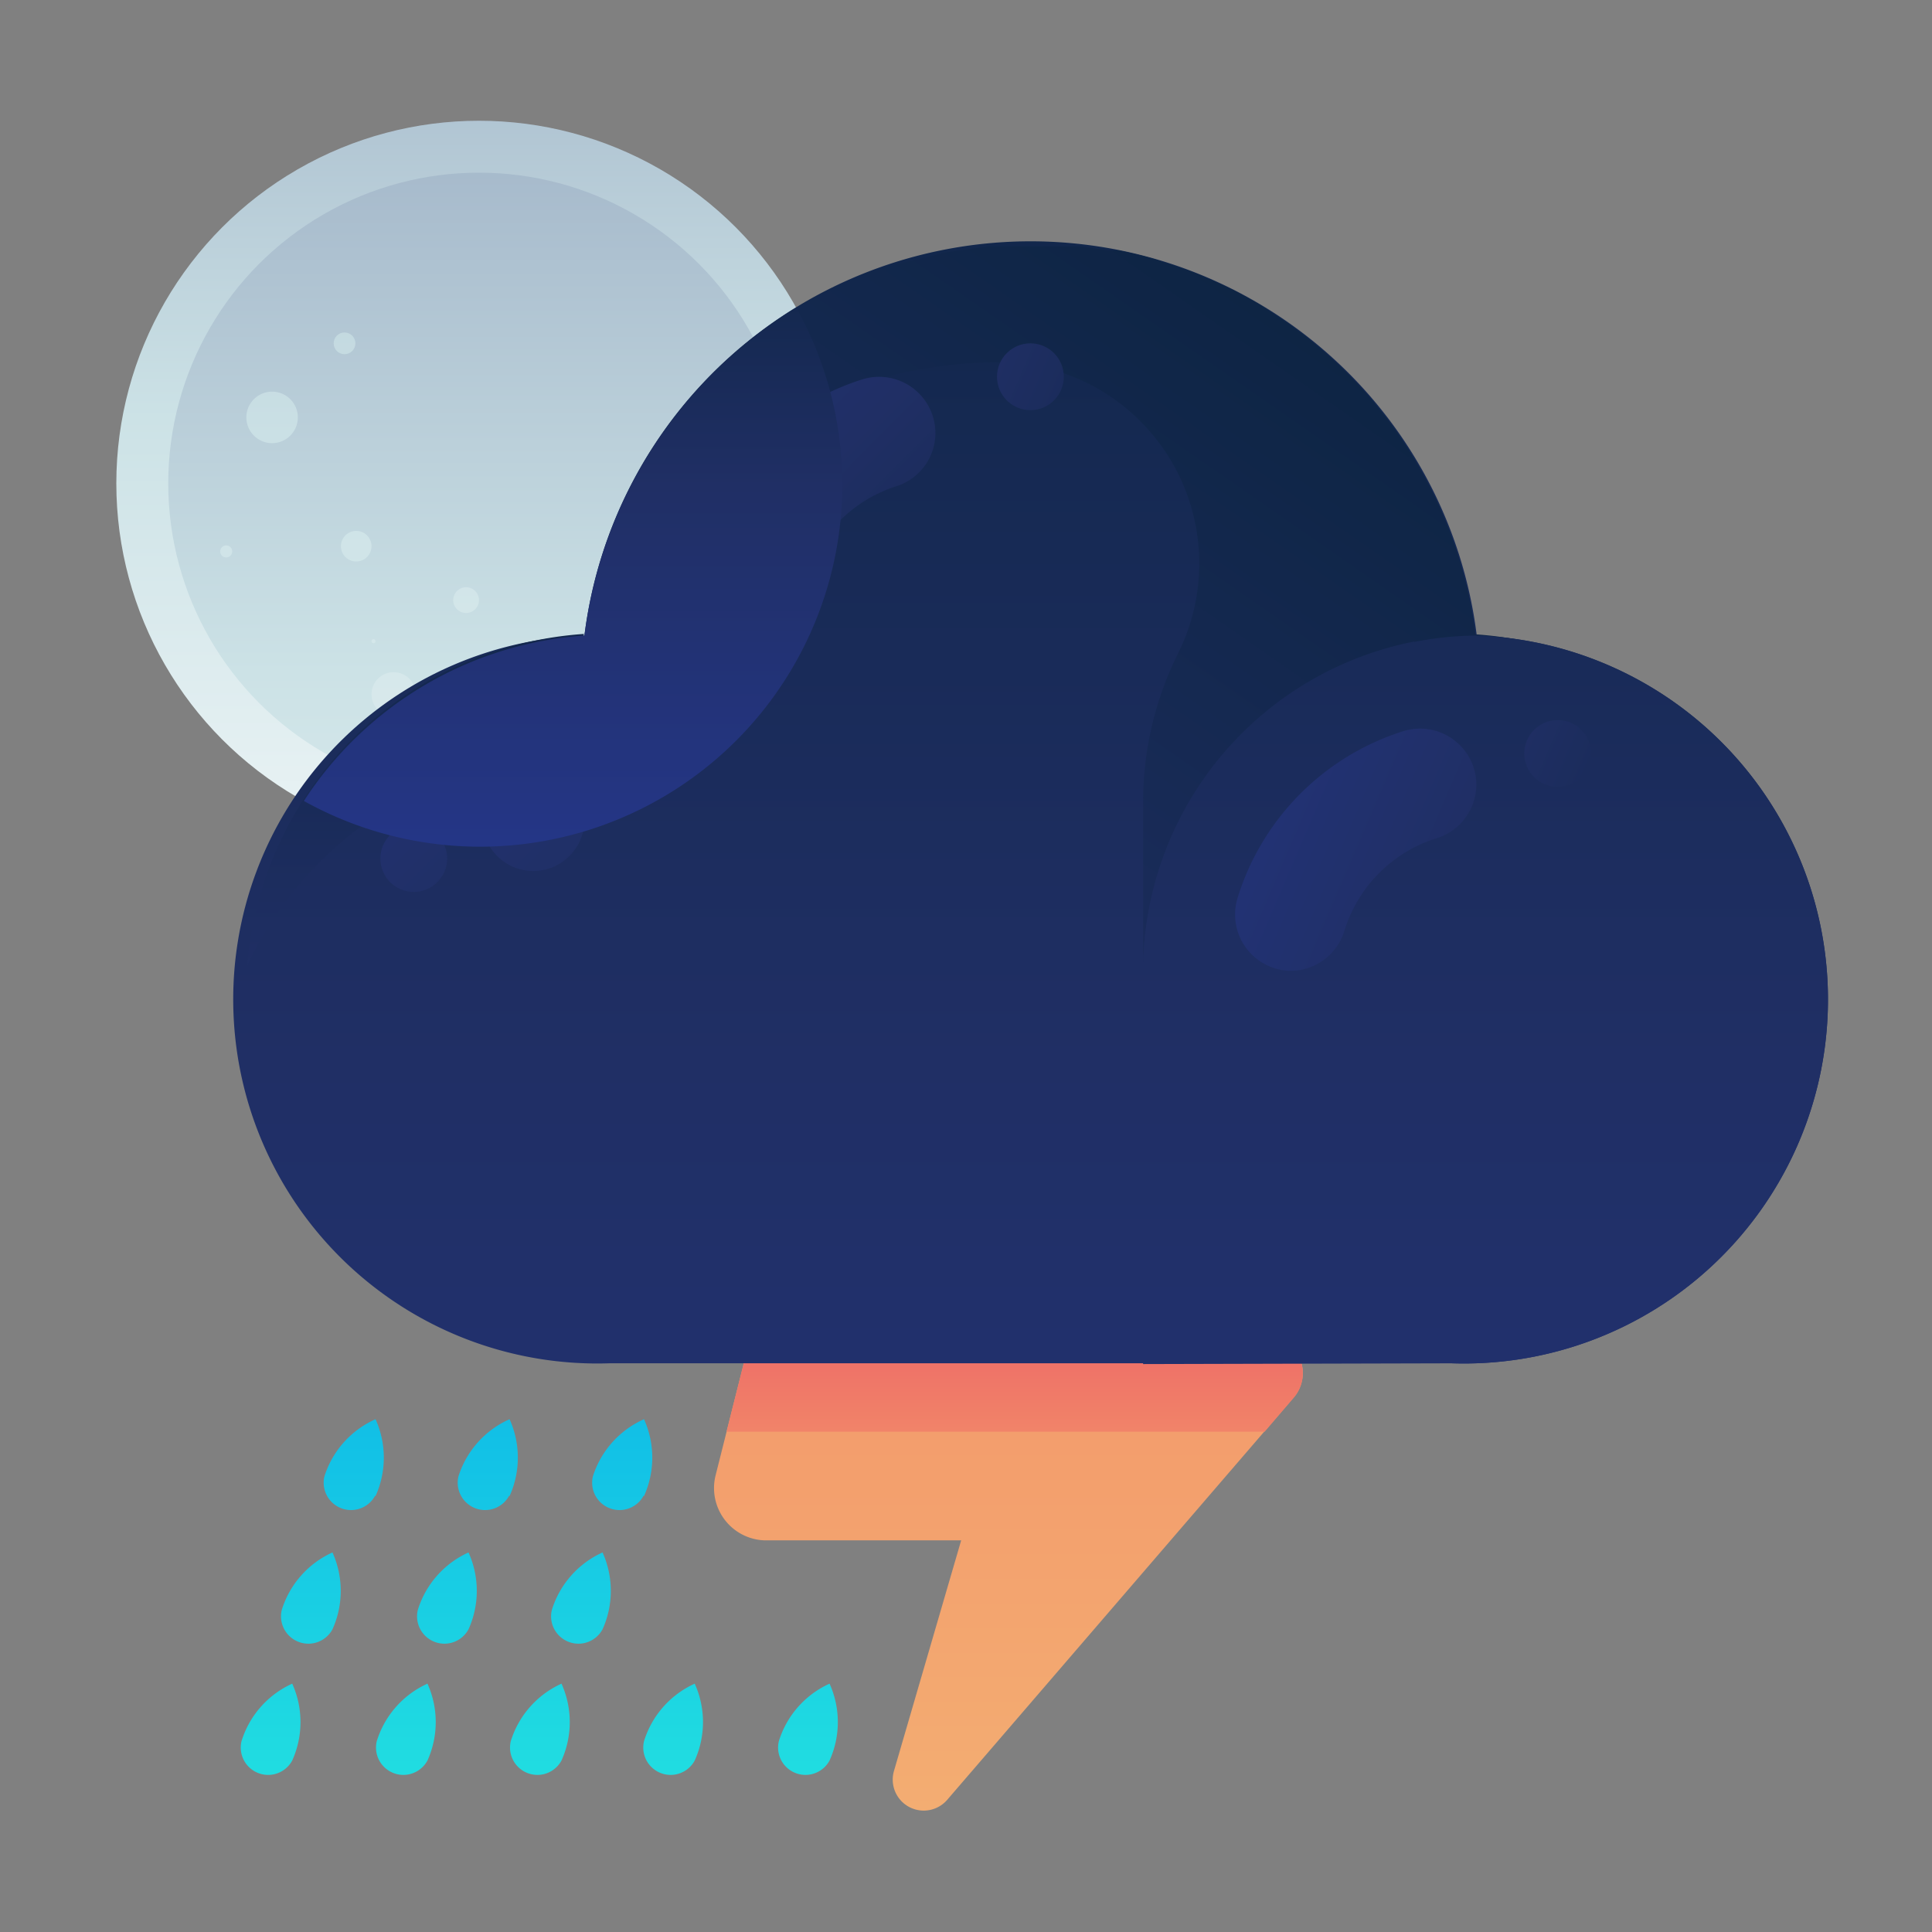 <svg id="Layer_1" data-name="Layer 1" xmlns="http://www.w3.org/2000/svg" xmlns:xlink="http://www.w3.org/1999/xlink" viewBox="0 0 48 48"><rect x="0" y="0" width="48" height="48" fill="#808080" stroke="none"/><defs><style>.cls-1{fill:url(#linear-gradient);}.cls-2{fill:url(#linear-gradient-2);}.cls-3{fill:url(#linear-gradient-3);}.cls-4{fill:url(#linear-gradient-4);}.cls-5{fill:url(#linear-gradient-5);}.cls-6{fill:url(#linear-gradient-6);}.cls-7{fill:url(#linear-gradient-7);}.cls-8{fill:url(#linear-gradient-8);}.cls-9{fill:url(#linear-gradient-9);}.cls-10{fill:url(#linear-gradient-10);}.cls-11{fill:url(#linear-gradient-11);}.cls-12{fill:url(#linear-gradient-12);}.cls-13{fill:url(#linear-gradient-13);}.cls-14{fill:url(#linear-gradient-14);}.cls-15{fill:url(#linear-gradient-15);}.cls-16{fill:url(#linear-gradient-16);}.cls-17{fill:url(#linear-gradient-17);}.cls-18{fill:url(#linear-gradient-18);}.cls-19{fill:url(#linear-gradient-19);}.cls-20{fill:url(#linear-gradient-20);}.cls-21{fill:url(#linear-gradient-21);}.cls-22{fill:url(#linear-gradient-22);}.cls-23{fill:url(#linear-gradient-23);}.cls-24{fill:url(#linear-gradient-24);}.cls-25{fill:url(#linear-gradient-25);}.cls-26{fill:url(#linear-gradient-26);}.cls-27{fill:url(#linear-gradient-27);}.cls-28{fill:url(#linear-gradient-28);}.cls-29{fill:url(#linear-gradient-29);}.cls-30{fill:url(#linear-gradient-30);}.cls-31{fill:url(#linear-gradient-31);}.cls-32{fill:url(#linear-gradient-32);}.cls-33{fill:url(#linear-gradient-33);}.cls-34{fill:url(#linear-gradient-34);}.cls-35{fill:url(#linear-gradient-35);}</style><linearGradient id="linear-gradient" x1="11.9" y1="28.39" x2="11.9" y2="-6.24" gradientUnits="userSpaceOnUse"><stop offset="0" stop-color="#fff"/><stop offset="0.52" stop-color="#cce2e6"/><stop offset="1" stop-color="#8fa1bb"/></linearGradient><linearGradient id="linear-gradient-2" x1="11.9" y1="38.86" x2="11.9" y2="-3.75" xlink:href="#linear-gradient"/><linearGradient id="linear-gradient-3" x1="6.76" y1="38.4" x2="6.76" y2="-13.21" xlink:href="#linear-gradient"/><linearGradient id="linear-gradient-4" x1="8.85" y1="38.4" x2="8.85" y2="-13.21" xlink:href="#linear-gradient"/><linearGradient id="linear-gradient-5" x1="9.28" y1="38.41" x2="9.28" y2="-13.23" xlink:href="#linear-gradient"/><linearGradient id="linear-gradient-6" x1="13.32" y1="38.4" x2="13.32" y2="-13.22" xlink:href="#linear-gradient"/><linearGradient id="linear-gradient-7" x1="17.34" y1="38.4" x2="17.34" y2="-13.22" xlink:href="#linear-gradient"/><linearGradient id="linear-gradient-8" x1="9.78" y1="38.4" x2="9.78" y2="-13.21" xlink:href="#linear-gradient"/><linearGradient id="linear-gradient-9" x1="11.58" y1="38.4" x2="11.58" y2="-13.22" xlink:href="#linear-gradient"/><linearGradient id="linear-gradient-10" x1="5.62" y1="38.4" x2="5.62" y2="-13.21" xlink:href="#linear-gradient"/><linearGradient id="linear-gradient-11" x1="8.56" y1="38.4" x2="8.56" y2="-13.21" xlink:href="#linear-gradient"/><linearGradient id="linear-gradient-12" x1="25.6" y1="59.74" x2="25.6" y2="-2.76" gradientUnits="userSpaceOnUse"><stop offset="0" stop-color="#f3c57a"/><stop offset="0.49" stop-color="#f39369"/><stop offset="1" stop-color="#e94867"/></linearGradient><linearGradient id="linear-gradient-13" x1="25.76" y1="44.29" x2="25.76" y2="29.64" xlink:href="#linear-gradient-12"/><linearGradient id="linear-gradient-14" x1="25.6" y1="81.23" x2="25.6" y2="-16.71" gradientUnits="userSpaceOnUse"><stop offset="0" stop-color="#273a9b"/><stop offset="0.56" stop-color="#202f65"/><stop offset="1" stop-color="#021e2f"/></linearGradient><linearGradient id="linear-gradient-15" x1="10.33" y1="48.61" x2="10.33" y2="5.29" xlink:href="#linear-gradient-14"/><linearGradient id="linear-gradient-16" x1="-2.53" y1="67.01" x2="44.37" y2="-0.47" xlink:href="#linear-gradient-14"/><linearGradient id="linear-gradient-17" x1="36.75" y1="81.23" x2="36.75" y2="-16.71" xlink:href="#linear-gradient-14"/><linearGradient id="linear-gradient-18" x1="20.25" y1="15.35" x2="48.05" y2="27.25" xlink:href="#linear-gradient-14"/><linearGradient id="linear-gradient-19" x1="6.32" y1="-1.42" x2="30.7" y2="22.73" xlink:href="#linear-gradient-14"/><linearGradient id="linear-gradient-20" x1="21.89" y1="11.52" x2="49.69" y2="23.42" xlink:href="#linear-gradient-14"/><linearGradient id="linear-gradient-21" x1="8.79" y1="2.17" x2="36.59" y2="14.07" xlink:href="#linear-gradient-14"/><linearGradient id="linear-gradient-22" x1="-1.68" y1="9.37" x2="21.76" y2="32.81" xlink:href="#linear-gradient-14"/><linearGradient id="linear-gradient-23" x1="-4.96" y1="2.16" x2="30.74" y2="37.86" xlink:href="#linear-gradient-14"/><linearGradient id="linear-gradient-24" x1="8.77" y1="47.79" x2="8.77" y2="8.16" gradientUnits="userSpaceOnUse"><stop offset="0" stop-color="#27e9de"/><stop offset="0.52" stop-color="#03a4ec"/><stop offset="1" stop-color="#2547a8"/></linearGradient><linearGradient id="linear-gradient-25" x1="12.1" y1="47.79" x2="12.1" y2="8.16" xlink:href="#linear-gradient-24"/><linearGradient id="linear-gradient-26" x1="15.43" y1="47.79" x2="15.43" y2="8.16" xlink:href="#linear-gradient-24"/><linearGradient id="linear-gradient-27" x1="7.76" y1="47.79" x2="7.76" y2="8.16" xlink:href="#linear-gradient-24"/><linearGradient id="linear-gradient-28" x1="11.09" y1="47.79" x2="11.09" y2="8.16" xlink:href="#linear-gradient-24"/><linearGradient id="linear-gradient-29" x1="14.41" y1="47.79" x2="14.41" y2="8.16" xlink:href="#linear-gradient-24"/><linearGradient id="linear-gradient-30" x1="6.74" y1="47.79" x2="6.74" y2="8.16" xlink:href="#linear-gradient-24"/><linearGradient id="linear-gradient-31" x1="10.07" y1="47.79" x2="10.07" y2="8.16" xlink:href="#linear-gradient-24"/><linearGradient id="linear-gradient-32" x1="13.4" y1="47.79" x2="13.4" y2="8.16" xlink:href="#linear-gradient-24"/><linearGradient id="linear-gradient-33" x1="16.73" y1="47.79" x2="16.73" y2="8.16" xlink:href="#linear-gradient-24"/><linearGradient id="linear-gradient-34" x1="20.06" y1="47.79" x2="20.06" y2="8.16" xlink:href="#linear-gradient-24"/><linearGradient id="linear-gradient-35" x1="14.23" y1="26.49" x2="14.23" y2="0.78" xlink:href="#linear-gradient-14"/></defs><title>storm, night, moon, weather, forecast</title><circle class="cls-1" cx="11.9" cy="12.01" r="9.01"/><circle class="cls-2" cx="11.9" cy="12.01" r="7.72"/><circle class="cls-3" cx="6.76" cy="10.37" r="0.64"/><circle class="cls-4" cx="8.85" cy="13.57" r="0.38"/><circle class="cls-5" cx="9.28" cy="15.93" r="0.05"/><circle class="cls-6" cx="13.32" cy="17.86" r="0.59"/><circle class="cls-7" cx="17.34" cy="17.06" r="0.36"/><circle class="cls-8" cx="9.78" cy="17.25" r="0.55"/><circle class="cls-9" cx="11.58" cy="14.91" r="0.32"/><circle class="cls-10" cx="5.62" cy="13.7" r="0.15"/><circle class="cls-11" cx="8.56" cy="8.53" r="0.27"/><path class="cls-12" d="M22,19.88,17.78,36.65A1.3,1.3,0,0,0,19,38.27h4.88L22.21,44a.77.77,0,0,0,1.32.72l8.61-10a.93.93,0,0,0-.7-1.54H26.57l6.89-13.31"/><path class="cls-13" d="M31.44,33.19H26.57l6.89-13.31H22L18.05,35.57H31.42l.72-.84A.93.93,0,0,0,31.44,33.19Z"/><path class="cls-14" d="M36.69,15.79a11.17,11.17,0,0,0-22.17,0,9,9,0,0,0,.64,18.08H36.05a9,9,0,0,0,.64-18.08Z"/><path class="cls-15" d="M14.41,16l.1-.25A9,9,0,0,0,6.14,24,9.09,9.09,0,0,1,11,19.4,6.06,6.06,0,0,0,14.41,16Z"/><path class="cls-16" d="M45,23.69a9.62,9.62,0,0,0-.18-1,9,9,0,0,0-8.16-6.93,11.12,11.12,0,0,0-1.36-4.08h0a11.23,11.23,0,0,0-.78-1.2l0,0c-.13-.17-.26-.33-.4-.5L34,9.84a11.54,11.54,0,0,0-1.35-1.31l-.21-.17-.4-.3-.33-.22-.38-.25q-.34-.2-.68-.38l-.32-.15-.5-.22-.33-.13-.63-.21-.21-.07c-.28-.08-.57-.15-.87-.21l-.26,0-.69-.1-.28,0c-.31,0-.63,0-.95,0s-.71,0-1.06,0l-.41.06-.62.09-.58.14-.41.1L22,6.63l-.39.13c-.21.08-.41.18-.61.27l-.31.13c-.24.12-.46.25-.69.38l-.18.1c-.25.15-.49.32-.73.49L19,8.2c-.25.19-.49.39-.73.59l0,0a11.17,11.17,0,0,0-3.67,6.94A11.17,11.17,0,0,1,24.79,9h.1a5,5,0,0,1,4.39,7.21,8.29,8.29,0,0,0-.88,3.74v4.18a8.35,8.35,0,0,1,6.73-8.19,11.12,11.12,0,0,1,.75,2.85,9,9,0,0,1,8.42,9c0,.28,0,.57,0,.84h0a9.23,9.23,0,0,0,.36-.88v0c.1-.28.18-.57.25-.86l0-.09c.06-.27.1-.54.14-.82,0-.06,0-.11,0-.16a8.94,8.94,0,0,0,.06-1,8.59,8.59,0,0,0-.07-1Z"/><path class="cls-17" d="M36.05,33.87a9,9,0,0,0,.64-18.08v0a8.36,8.36,0,0,0-8.29,8.35v9.75Z"/><path class="cls-18" d="M32.08,24.12h0a1.4,1.4,0,0,1-1.33-1.82,6.29,6.29,0,0,1,4.1-4.13,1.4,1.4,0,0,1,1.83,1.32h0a1.4,1.4,0,0,1-1,1.34,3.48,3.48,0,0,0-2.28,2.3A1.4,1.4,0,0,1,32.08,24.12Z"/><path class="cls-19" d="M18.64,15.38h0a1.4,1.4,0,0,1-1.33-1.82,6.29,6.29,0,0,1,4.1-4.13,1.4,1.4,0,0,1,1.83,1.32h0a1.39,1.39,0,0,1-1,1.34A3.48,3.48,0,0,0,20,14.38,1.4,1.4,0,0,1,18.64,15.38Z"/><circle class="cls-20" cx="38.7" cy="18.72" r="0.83"/><circle class="cls-21" cx="25.6" cy="9.36" r="0.83"/><circle class="cls-22" cx="10.28" cy="21.33" r="0.83"/><circle class="cls-23" cx="13.25" cy="20.37" r="1.27"/><path class="cls-24" d="M9.33,37.17a2.32,2.32,0,0,0,0-1.91,2.32,2.32,0,0,0-1.27,1.42v0a.68.68,0,0,0,1.26.48Z"/><path class="cls-25" d="M12.66,37.17a2.32,2.32,0,0,0,0-1.91,2.32,2.32,0,0,0-1.27,1.42v0a.68.68,0,0,0,1.26.48Z"/><path class="cls-26" d="M16,37.17a2.32,2.32,0,0,0,0-1.91,2.32,2.32,0,0,0-1.27,1.42v0a.68.68,0,0,0,1.26.48Z"/><path class="cls-27" d="M7,40v0a.68.68,0,0,0,1.26.48v0a2.32,2.32,0,0,0,0-1.91A2.32,2.32,0,0,0,7,40Z"/><path class="cls-28" d="M10.38,40v0a.68.68,0,0,0,1.26.48v0a2.32,2.32,0,0,0,0-1.91A2.32,2.32,0,0,0,10.38,40Z"/><path class="cls-29" d="M13.71,40v0a.68.68,0,0,0,1.26.48v0a2.32,2.32,0,0,0,0-1.91A2.32,2.32,0,0,0,13.71,40Z"/><path class="cls-30" d="M6,43.26v0a.68.68,0,0,0,1.26.48v0a2.32,2.32,0,0,0,0-1.91A2.32,2.32,0,0,0,6,43.26Z"/><path class="cls-31" d="M9.36,43.26v0a.68.68,0,0,0,1.26.48v0a2.32,2.32,0,0,0,0-1.91A2.32,2.32,0,0,0,9.36,43.26Z"/><path class="cls-32" d="M12.69,43.26v0a.68.68,0,0,0,1.26.48v0a2.32,2.32,0,0,0,0-1.91A2.32,2.32,0,0,0,12.69,43.26Z"/><path class="cls-33" d="M16,43.26v0a.68.68,0,0,0,1.26.48v0a2.32,2.32,0,0,0,0-1.91A2.32,2.32,0,0,0,16,43.26Z"/><path class="cls-34" d="M19.35,43.26v0a.68.68,0,0,0,1.26.48v0a2.32,2.32,0,0,0,0-1.91A2.32,2.32,0,0,0,19.35,43.26Z"/><path class="cls-35" d="M7.55,19.9A9,9,0,0,0,19.78,7.64a11.19,11.19,0,0,0-5.26,8.15A9.05,9.05,0,0,0,7.55,19.9Z"/></svg>
